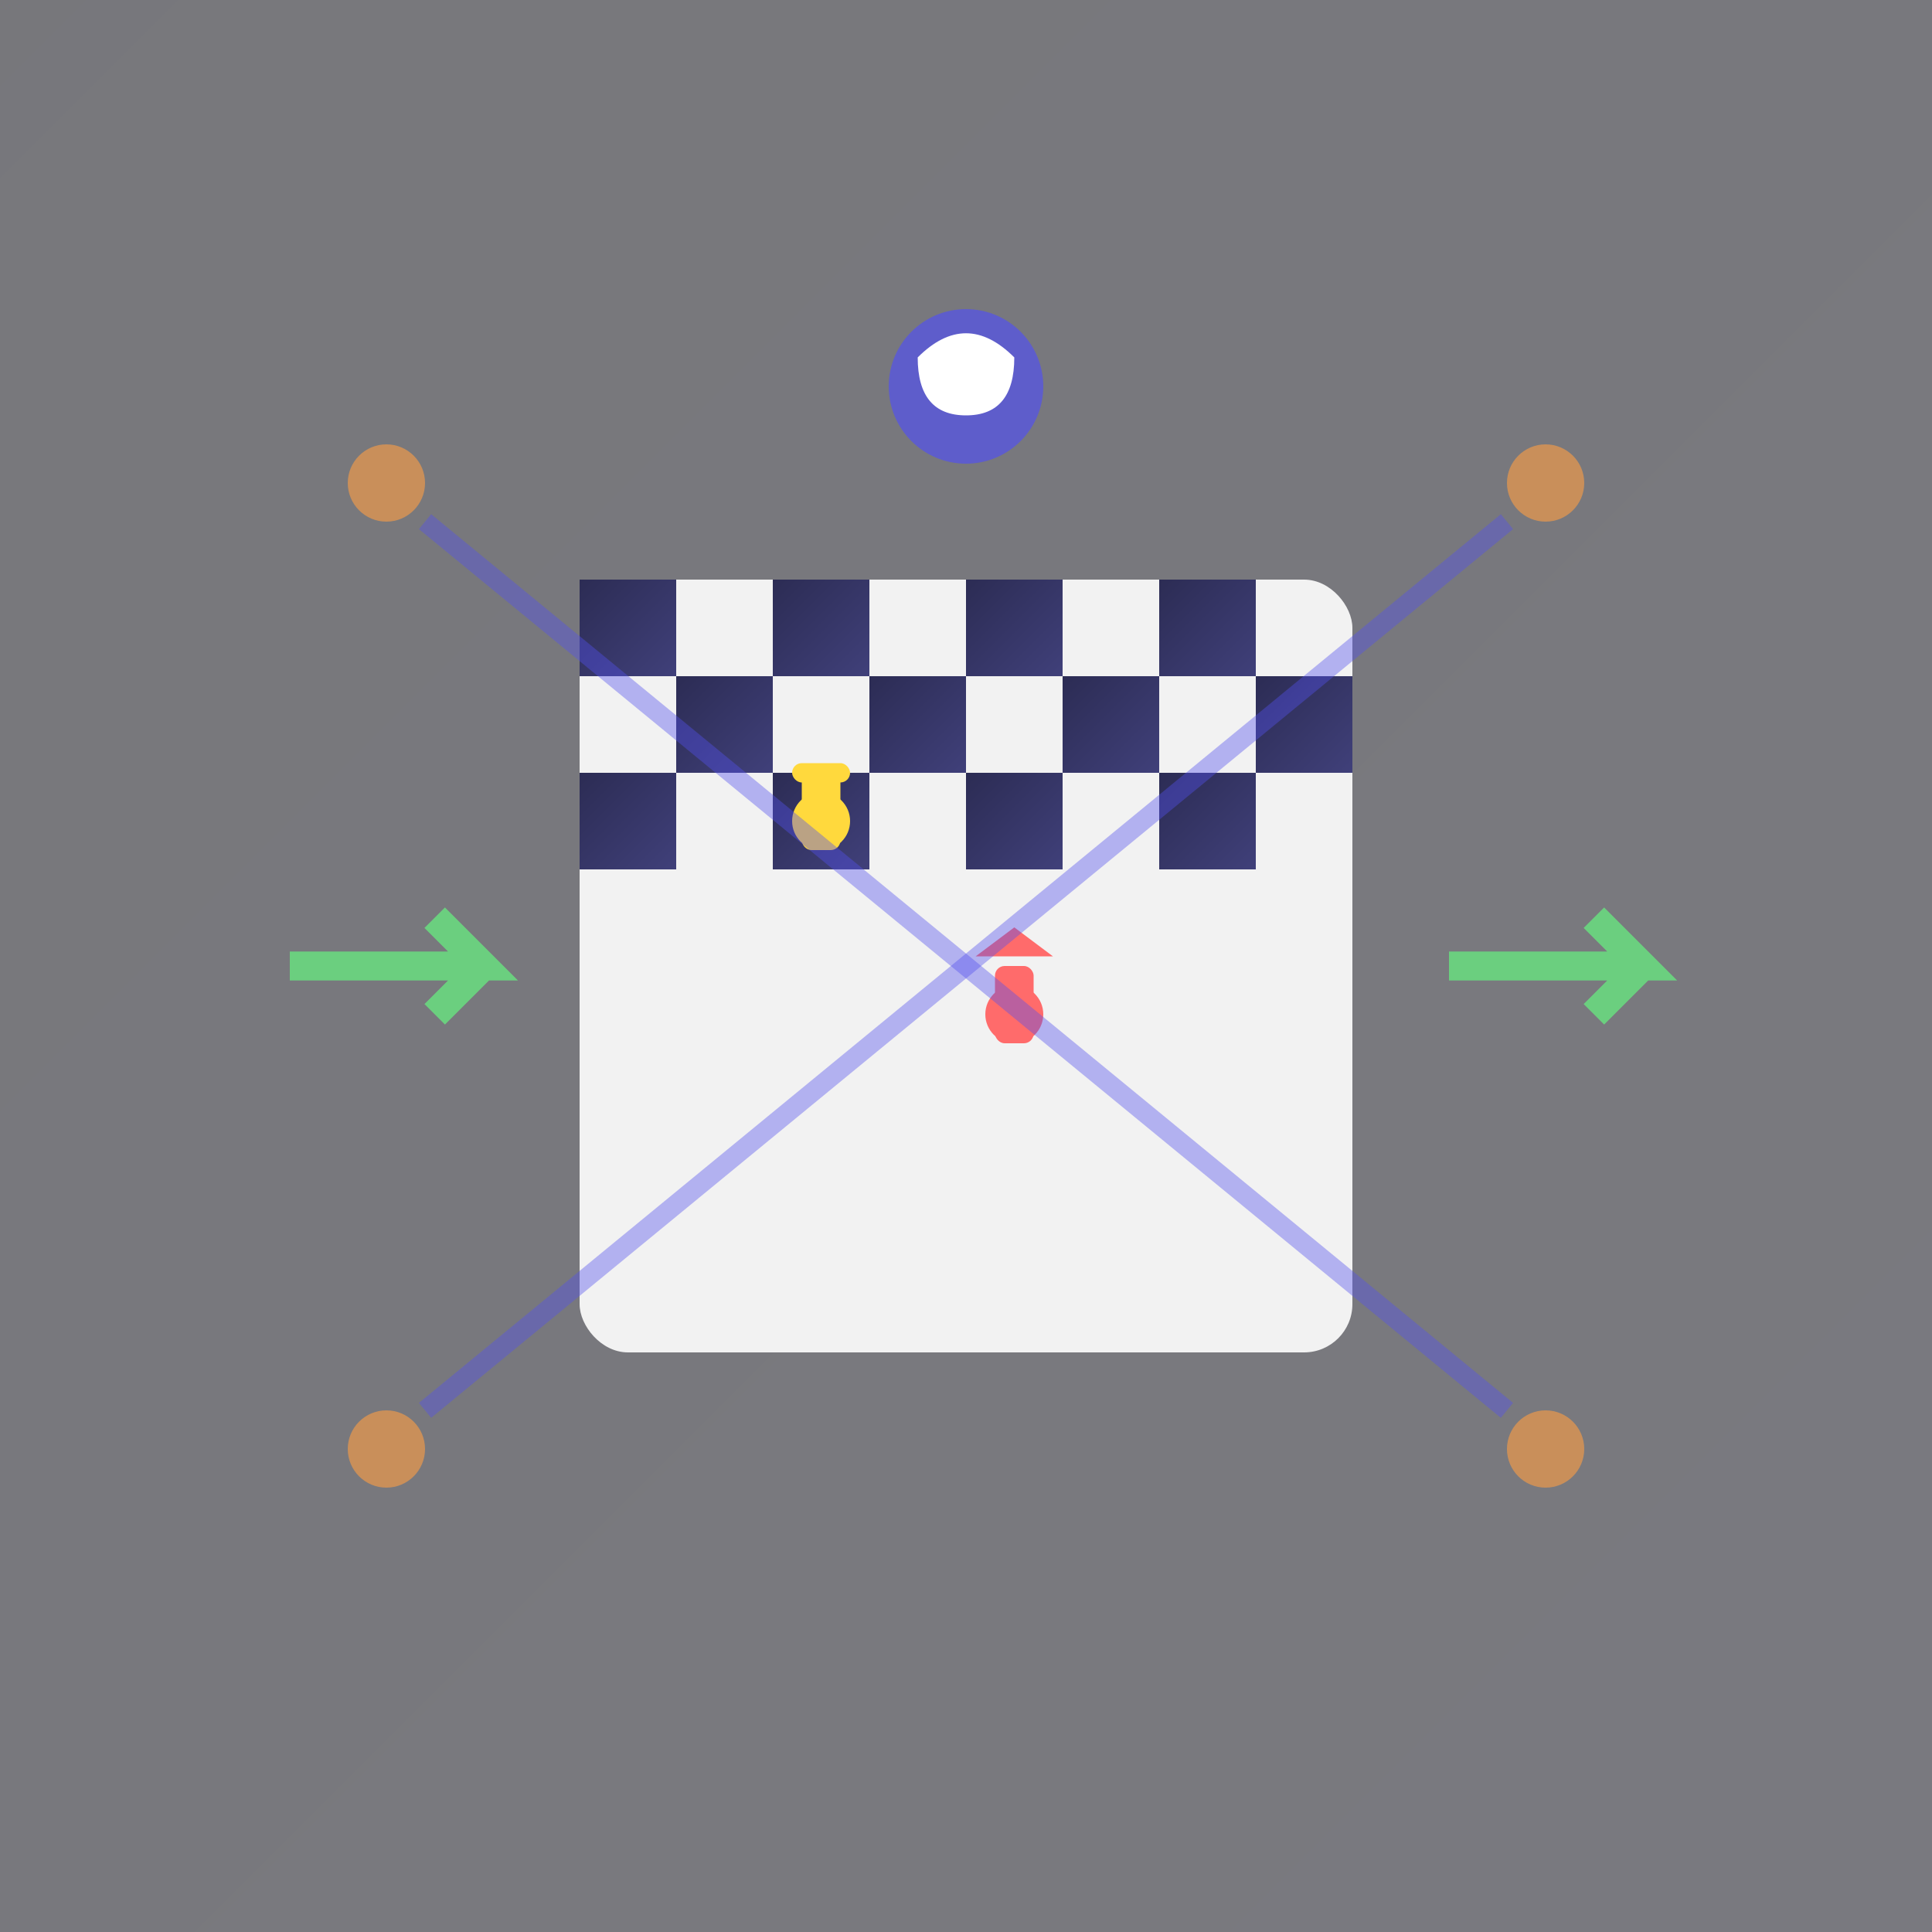 <svg xmlns="http://www.w3.org/2000/svg" viewBox="0 0 200 200" fill="none">
  <rect x="0" y="0" width="200" height="200" fill="#808080" stroke="none"/>
  <defs>
    <linearGradient id="strategyGrad" x1="0%" y1="0%" x2="100%" y2="100%">
      <stop offset="0%" style="stop-color:#2c2c54"/>
      <stop offset="100%" style="stop-color:#40407a"/>
    </linearGradient>
  </defs>
  
  <!-- Background -->
  <rect width="200" height="200" fill="url(#strategyGrad)" opacity="0.1"/>
  
  <!-- Chess board -->
  <rect x="60" y="60" width="80" height="80" rx="5" fill="white" opacity="0.9"/>
  
  <!-- Chess squares -->
  <rect x="60" y="60" width="10" height="10" fill="url(#strategyGrad)"/>
  <rect x="80" y="60" width="10" height="10" fill="url(#strategyGrad)"/>
  <rect x="100" y="60" width="10" height="10" fill="url(#strategyGrad)"/>
  <rect x="120" y="60" width="10" height="10" fill="url(#strategyGrad)"/>
  
  <rect x="70" y="70" width="10" height="10" fill="url(#strategyGrad)"/>
  <rect x="90" y="70" width="10" height="10" fill="url(#strategyGrad)"/>
  <rect x="110" y="70" width="10" height="10" fill="url(#strategyGrad)"/>
  <rect x="130" y="70" width="10" height="10" fill="url(#strategyGrad)"/>
  
  <rect x="60" y="80" width="10" height="10" fill="url(#strategyGrad)"/>
  <rect x="80" y="80" width="10" height="10" fill="url(#strategyGrad)"/>
  <rect x="100" y="80" width="10" height="10" fill="url(#strategyGrad)"/>
  <rect x="120" y="80" width="10" height="10" fill="url(#strategyGrad)"/>
  
  <!-- Chess pieces -->
  <!-- King -->
  <circle cx="85" cy="85" r="3" fill="#ffd93d"/>
  <rect x="83" y="80" width="4" height="8" rx="1" fill="#ffd93d"/>
  <rect x="82" y="79" width="6" height="2" rx="1" fill="#ffd93d"/>
  
  <!-- Queen -->
  <circle cx="105" cy="105" r="3" fill="#ff6b6b"/>
  <rect x="103" y="100" width="4" height="8" rx="1" fill="#ff6b6b"/>
  <polygon points="101,99 105,96 109,99" fill="#ff6b6b"/>
  
  <!-- Strategy arrows -->
  <path d="M 30 100 L 50 100 L 45 95 M 50 100 L 45 105" stroke="#6bcf7f" stroke-width="3" fill="none"/>
  <path d="M 150 100 L 170 100 L 165 95 M 170 100 L 165 105" stroke="#6bcf7f" stroke-width="3" fill="none"/>
  
  <!-- Mind/brain symbols -->
  <circle cx="100" cy="40" r="8" fill="#5352ed" opacity="0.7"/>
  <path d="M 95 37 Q 100 32 105 37 Q 105 43 100 43 Q 95 43 95 37 Z" fill="white"/>
  
  <!-- Strategic elements -->
  <circle cx="40" cy="50" r="4" fill="#ff9f43" opacity="0.6"/>
  <circle cx="160" cy="50" r="4" fill="#ff9f43" opacity="0.6"/>
  <circle cx="40" cy="150" r="4" fill="#ff9f43" opacity="0.6"/>
  <circle cx="160" cy="150" r="4" fill="#ff9f43" opacity="0.6"/>
  
  <!-- Connection lines -->
  <line x1="44" y1="54" x2="156" y2="146" stroke="#5352ed" stroke-width="2" opacity="0.4"/>
  <line x1="156" y1="54" x2="44" y2="146" stroke="#5352ed" stroke-width="2" opacity="0.4"/>
</svg> 